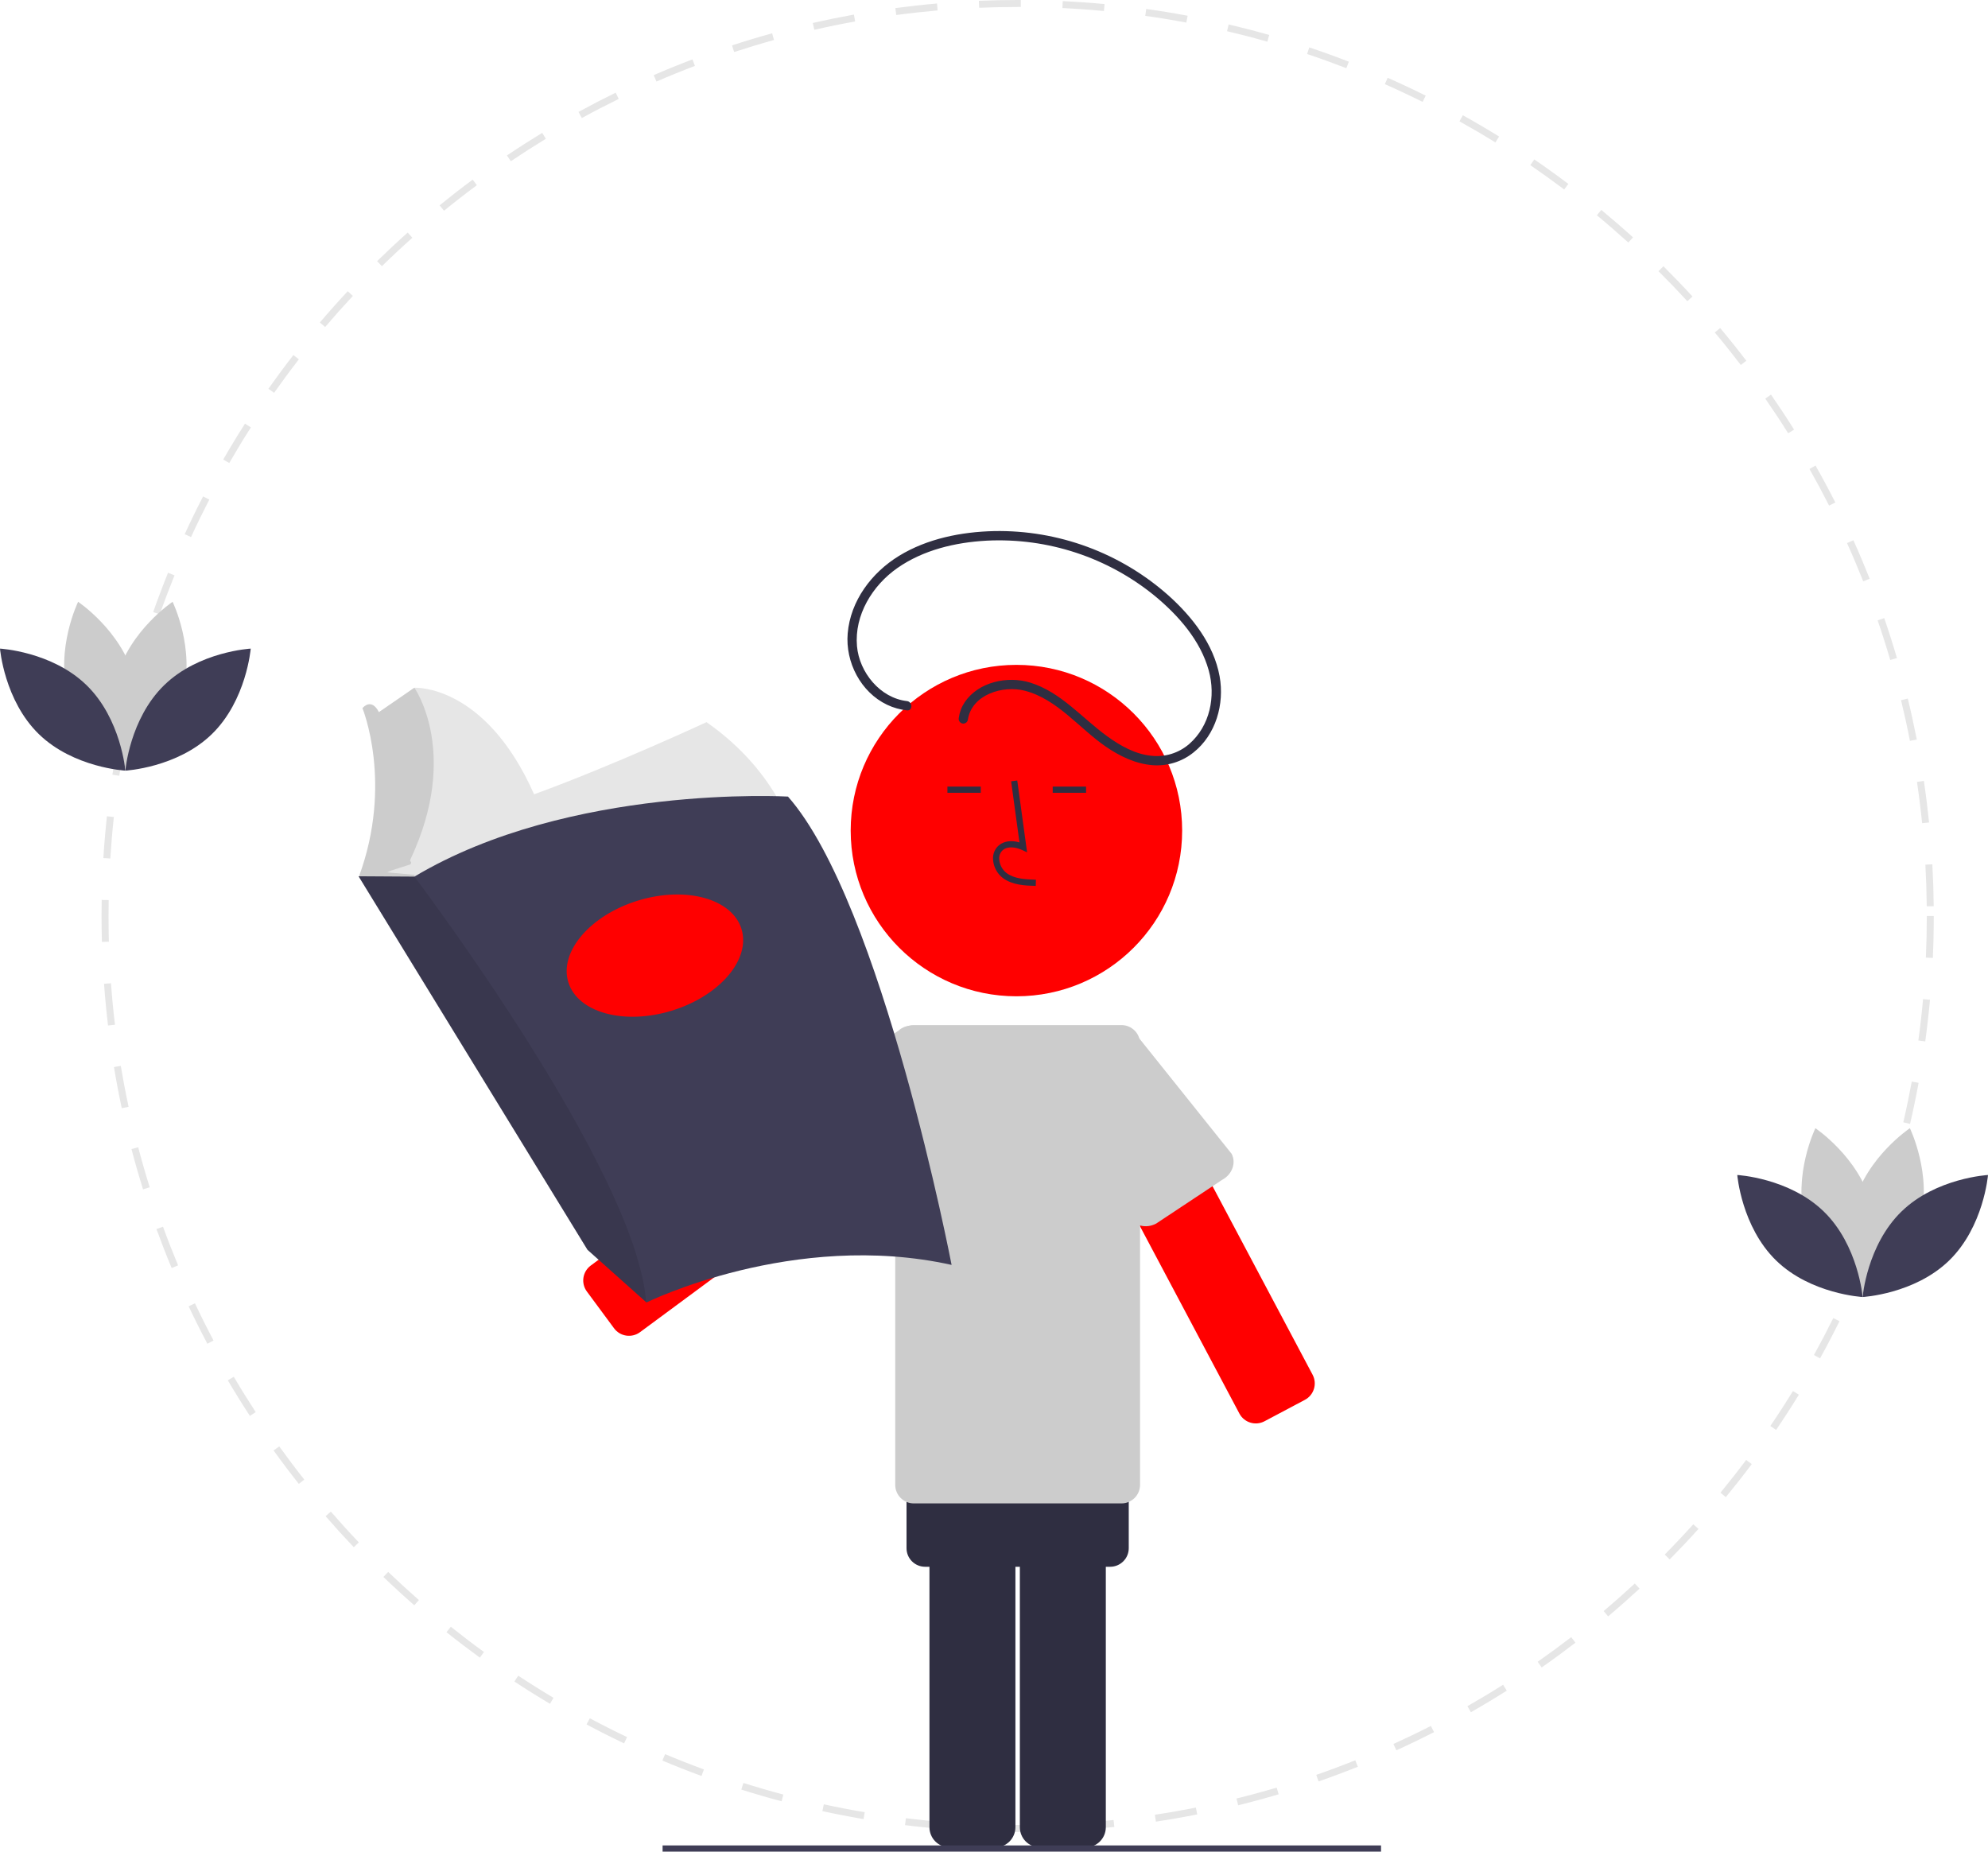 <svg width="452" height="421" viewBox="0 0 452 421" fill="none" xmlns="http://www.w3.org/2000/svg">
<g clip-path="url(#clip0)">
<path d="M231.38 416.535C229.183 416.535 226.963 416.5 224.785 416.432L224.834 414.85C227.963 414.947 231.155 414.974 234.298 414.931L234.32 416.515C233.342 416.528 232.362 416.535 231.38 416.535ZM243.85 416.167L243.757 414.587C246.89 414.402 250.064 414.142 253.189 413.815L253.355 415.39C250.205 415.72 247.008 415.982 243.85 416.168V416.167ZM215.263 415.921C212.104 415.679 208.911 415.362 205.773 414.977L205.967 413.405C209.08 413.786 212.248 414.102 215.384 414.342L215.263 415.921ZM262.813 414.179L262.575 412.614C265.688 412.142 268.825 411.593 271.896 410.983L272.205 412.536C269.11 413.151 265.95 413.704 262.813 414.179ZM196.338 413.6C193.217 413.071 190.066 412.463 186.974 411.792L187.31 410.244C190.379 410.91 193.505 411.514 196.602 412.038L196.338 413.6ZM281.514 410.463L281.133 408.925C284.189 408.17 287.262 407.335 290.267 406.444L290.717 407.962C287.689 408.86 284.593 409.702 281.514 410.463ZM177.704 409.555C174.643 408.74 171.562 407.845 168.547 406.891L169.024 405.382C172.016 406.328 175.074 407.216 178.111 408.024L177.704 409.555ZM299.794 405.04L299.275 403.544C302.24 402.514 305.222 401.399 308.14 400.231L308.728 401.702C305.788 402.879 302.783 404.001 299.794 405.04L299.794 405.04ZM159.499 403.8C156.526 402.707 153.534 401.528 150.607 400.295L151.222 398.835C154.126 400.058 157.095 401.228 160.046 402.313L159.499 403.8ZM317.479 397.965L316.823 396.523C319.67 395.229 322.533 393.848 325.33 392.418L326.051 393.829C323.232 395.27 320.348 396.661 317.479 397.965ZM141.889 396.386C139.03 395.024 136.161 393.575 133.362 392.08L134.109 390.683C136.887 392.167 139.733 393.605 142.57 394.957L141.889 396.386ZM334.426 389.303L333.641 387.928C336.372 386.37 339.099 384.732 341.743 383.059L342.589 384.397C339.925 386.083 337.178 387.734 334.426 389.303ZM125.046 387.388C122.327 385.771 119.605 384.066 116.954 382.32L117.826 380.998C120.456 382.73 123.157 384.422 125.855 386.027L125.046 387.388ZM350.521 379.121L349.615 377.823C352.186 376.027 354.753 374.145 357.242 372.232L358.207 373.488C355.699 375.416 353.113 377.311 350.521 379.121ZM109.106 376.891C106.549 375.034 103.995 373.089 101.515 371.109L102.503 369.871C104.965 371.836 107.499 373.767 110.036 375.609L109.106 376.891ZM365.63 367.51L364.609 366.299C367.006 364.277 369.391 362.17 371.7 360.035L372.775 361.198C370.449 363.349 368.045 365.473 365.63 367.51ZM94.197 364.988C91.816 362.903 89.45 360.734 87.166 358.542L88.263 357.399C90.53 359.575 92.877 361.727 95.24 363.797L94.197 364.988ZM379.626 354.565L378.499 353.453C380.708 351.215 382.894 348.898 384.994 346.568L386.171 347.627C384.055 349.976 381.853 352.31 379.626 354.565V354.565ZM80.438 351.785C78.254 349.488 76.097 347.114 74.026 344.729L75.222 343.691C77.277 346.058 79.418 348.414 81.586 350.693L80.438 351.785ZM392.393 340.397L391.17 339.392C393.166 336.963 395.131 334.457 397.013 331.941L398.281 332.889C396.386 335.424 394.405 337.95 392.393 340.397ZM67.943 337.391C65.981 334.912 64.049 332.353 62.201 329.785L63.487 328.86C65.321 331.408 67.238 333.948 69.185 336.408L67.943 337.391ZM403.82 325.119L402.51 324.229C404.277 321.629 406.007 318.952 407.652 316.272L409.002 317.102C407.343 319.801 405.6 322.499 403.82 325.119ZM56.814 321.928C55.089 319.282 53.399 316.56 51.793 313.835L53.158 313.031C54.752 315.735 56.428 318.437 58.141 321.062L56.814 321.928ZM413.811 308.853L412.425 308.087C413.946 305.336 415.423 302.51 416.818 299.688L418.238 300.391C416.833 303.233 415.344 306.081 413.811 308.853ZM47.149 305.523C45.671 302.731 44.239 299.867 42.891 297.01L44.324 296.334C45.661 299.169 47.083 302.012 48.548 304.782L47.149 305.523ZM422.27 291.731L420.819 291.096C422.082 288.214 423.294 285.262 424.422 282.323L425.901 282.891C424.764 285.853 423.542 288.827 422.27 291.731V291.731ZM39.03 288.314C37.816 285.4 36.653 282.419 35.574 279.452L37.063 278.911C38.133 281.855 39.287 284.813 40.492 287.705L39.03 288.314ZM429.12 273.889L427.616 273.391C428.605 270.413 429.537 267.369 430.388 264.343L431.913 264.772C431.056 267.821 430.115 270.889 429.12 273.889L429.12 273.889ZM32.523 270.418C31.581 267.4 30.695 264.317 29.891 261.253L31.423 260.851C32.221 263.892 33.1 266.952 34.035 269.947L32.523 270.418ZM434.282 255.535L432.739 255.176C433.448 252.124 434.097 249.006 434.667 245.912L436.224 246.199C435.65 249.317 434.997 252.458 434.282 255.535L434.282 255.535ZM27.685 251.976C27.024 248.883 26.427 245.731 25.909 242.608L27.471 242.348C27.985 245.448 28.579 248.576 29.234 251.645L27.685 251.976ZM437.734 236.785L436.164 236.57C436.59 233.468 436.95 230.305 437.234 227.168L438.811 227.311C438.525 230.472 438.163 233.659 437.734 236.785L437.734 236.785ZM24.564 233.169C24.19 230.034 23.883 226.84 23.652 223.678L25.232 223.562C25.461 226.701 25.766 229.87 26.137 232.981L24.564 233.169ZM439.456 217.799L437.874 217.728C438.015 214.589 438.087 211.406 438.087 208.267H439.67C439.671 211.43 439.599 214.637 439.456 217.799L439.456 217.799ZM23.172 214.155C23.118 212.213 23.09 210.232 23.09 208.267C23.09 207.049 23.1 205.832 23.121 204.618L24.705 204.646C24.684 205.851 24.674 207.058 24.674 208.267C24.674 210.217 24.702 212.184 24.755 214.111L23.172 214.155ZM438.075 206.058C438.042 202.918 437.937 199.735 437.763 196.598L439.344 196.51C439.52 199.671 439.626 202.878 439.659 206.041L438.075 206.058ZM25.081 195.191L23.5 195.092C23.698 191.927 23.971 188.731 24.311 185.592L25.886 185.762C25.548 188.878 25.278 192.05 25.081 195.191ZM437.022 187.165C436.706 184.043 436.312 180.884 435.853 177.775L437.42 177.544C437.882 180.676 438.279 183.859 438.599 187.005L437.022 187.165ZM27.119 176.381L25.553 176.139C26.039 173.006 26.602 169.848 27.229 166.752L28.782 167.066C28.16 170.138 27.6 173.272 27.119 176.381ZM434.254 168.45C433.65 165.36 432.969 162.25 432.228 159.206L433.767 158.832C434.513 161.899 435.2 165.033 435.809 168.146L434.254 168.45ZM30.87 157.837L29.334 157.452C30.103 154.385 30.955 151.292 31.866 148.259L33.383 148.714C32.479 151.724 31.634 154.793 30.87 157.837ZM429.778 150.066C428.895 147.051 427.929 144.017 426.909 141.049L428.407 140.534C429.435 143.525 430.408 146.582 431.298 149.621L429.778 150.066ZM36.323 139.692L34.829 139.167C35.882 136.173 37.018 133.165 38.207 130.226L39.676 130.82C38.496 133.736 37.368 136.721 36.323 139.692H36.323ZM423.627 132.174C422.471 129.259 421.234 126.334 419.949 123.479L421.393 122.829C422.689 125.705 423.936 128.653 425.1 131.59L423.627 132.174ZM43.432 122.114L41.993 121.453C43.316 118.573 44.724 115.684 46.178 112.867L47.586 113.593C46.142 116.389 44.745 119.255 43.432 122.114ZM415.875 114.959C414.457 112.163 412.955 109.361 411.411 106.633L412.789 105.852C414.346 108.602 415.859 111.425 417.287 114.243L415.875 114.959ZM52.126 105.275L50.753 104.484C52.333 101.741 53.999 98.995 55.706 96.323L57.041 97.175C55.348 99.827 53.694 102.552 52.126 105.275H52.126ZM406.569 98.516C404.895 95.852 403.143 93.198 401.36 90.627L402.661 89.725C404.458 92.315 406.224 94.989 407.91 97.674L406.569 98.516ZM62.321 89.311L61.026 88.399C62.852 85.809 64.762 83.228 66.702 80.727L67.954 81.698C66.028 84.18 64.133 86.742 62.321 89.311ZM395.795 82.982C393.886 80.483 391.898 77.997 389.885 75.596L391.099 74.579C393.127 76.999 395.13 79.502 397.054 82.021L395.795 82.982ZM73.926 74.352L72.721 73.325C74.77 70.918 76.905 68.523 79.068 66.205L80.226 67.285C78.08 69.585 75.96 71.963 73.926 74.352ZM383.645 68.485C381.517 66.169 379.31 63.874 377.086 61.664L378.203 60.54C380.444 62.768 382.668 65.08 384.811 67.413L383.645 68.485ZM86.839 60.516L85.732 59.383C87.997 57.168 90.34 54.977 92.697 52.873L93.752 54.055C91.413 56.143 89.087 58.316 86.839 60.516H86.839ZM370.223 55.147C367.891 53.032 365.484 50.946 363.068 48.948L364.078 47.727C366.512 49.741 368.938 51.843 371.287 53.974L370.223 55.147ZM100.951 47.915L99.951 46.687C102.401 44.692 104.932 42.725 107.476 40.84L108.42 42.112C105.895 43.983 103.382 45.935 100.951 47.915ZM355.637 43.079C353.121 41.185 350.532 39.326 347.943 37.555L348.837 36.248C351.446 38.032 354.054 39.905 356.589 41.814L355.637 43.079ZM116.143 36.657L115.259 35.343C117.881 33.579 120.58 31.852 123.282 30.208L124.105 31.561C121.424 33.192 118.745 34.907 116.143 36.657ZM340.003 32.388C337.326 30.731 334.577 29.116 331.833 27.587L332.604 26.204C335.369 27.744 338.139 29.372 340.837 31.04L340.003 32.388ZM132.289 26.836L131.529 25.447C134.303 23.929 137.147 22.456 139.983 21.069L140.679 22.492C137.865 23.869 135.042 25.33 132.289 26.836L132.289 26.836ZM323.449 23.167C320.631 21.763 317.744 20.406 314.868 19.135L315.509 17.687C318.407 18.968 321.316 20.334 324.156 21.749L323.449 23.167ZM149.255 18.539L148.626 17.086C151.524 15.829 154.49 14.624 157.439 13.504L158.001 14.985C155.074 16.096 152.132 17.292 149.255 18.539L149.255 18.539ZM306.108 15.502C303.175 14.365 300.173 13.28 297.186 12.278L297.69 10.776C300.7 11.786 303.725 12.88 306.68 14.026L306.108 15.502ZM166.923 11.83L166.43 10.325C169.44 9.339 172.511 8.41 175.557 7.565L175.981 9.091C172.958 9.929 169.91 10.851 166.923 11.83L166.923 11.83ZM288.146 9.476C285.125 8.615 282.044 7.813 278.988 7.092L279.351 5.551C282.431 6.277 285.536 7.085 288.581 7.952L288.146 9.476ZM185.156 6.771L184.803 5.227C187.889 4.522 191.033 3.88 194.146 3.318L194.428 4.877C191.337 5.434 188.218 6.071 185.156 6.771V6.771ZM269.729 5.134C266.645 4.555 263.503 4.04 260.391 3.603L260.611 2.035C263.747 2.475 266.913 2.994 270.022 3.577L269.729 5.134ZM203.777 3.411L203.567 1.841C206.703 1.423 209.892 1.071 213.045 0.796L213.183 2.374C210.053 2.647 206.889 2.995 203.777 3.411L203.777 3.411ZM250.992 2.502C247.872 2.208 244.696 1.982 241.552 1.83L241.63 0.247C244.797 0.401 247.996 0.629 251.14 0.925L250.992 2.502ZM222.628 1.766L222.561 0.184C225.472 0.063 228.439 0.001 231.38 0L232.097 0.001L232.093 1.585L231.38 1.584C228.461 1.585 225.516 1.646 222.628 1.766V1.766Z" fill="#E6E6E6"/>
<path d="M231.878 415.453V328.85C231.88 327.636 232.362 326.473 233.22 325.615C234.078 324.757 235.242 324.275 236.455 324.273H246.847C248.061 324.275 249.224 324.757 250.082 325.615C250.94 326.473 251.422 327.636 251.424 328.85V415.453C251.422 416.667 250.94 417.83 250.082 418.688C249.224 419.546 248.061 420.028 246.847 420.03H236.455C235.242 420.028 234.078 419.546 233.22 418.688C232.362 417.83 231.88 416.667 231.878 415.453Z" fill="#2F2E41"/>
<path d="M211.324 415.453V328.85C211.326 327.636 211.808 326.473 212.666 325.615C213.524 324.757 214.687 324.275 215.901 324.273H226.293C227.506 324.275 228.67 324.757 229.528 325.615C230.386 326.473 230.868 327.636 230.87 328.85V415.453C230.868 416.667 230.386 417.83 229.528 418.688C228.67 419.546 227.506 420.028 226.293 420.03H215.901C214.687 420.028 213.524 419.546 212.666 418.688C211.808 417.83 211.326 416.667 211.324 415.453Z" fill="#2F2E41"/>
<path d="M252.412 300.258H210.336C208.003 300.258 206.111 302.149 206.111 304.482V352.007C206.111 354.34 208.003 356.231 210.336 356.231H252.412C254.745 356.231 256.637 354.34 256.637 352.007V304.482C256.637 302.149 254.745 300.258 252.412 300.258Z" fill="#2F2E41"/>
<path d="M160.638 164.194C160.638 164.194 139.403 174.057 121.434 180.599C110.283 155.429 94.219 156.371 94.219 156.371L84.479 163.077L86.236 173.134L85.757 189.577L83.202 198.198L86.868 198.86L88.939 199.236L89.251 198.954C88.734 201.001 88.525 203.114 88.631 205.222L180.755 190.855C180.755 190.855 177.562 176.008 160.638 164.194Z" fill="#E6E6E6"/>
<path d="M133.434 293.648L139.611 302.004C140.997 303.881 143.643 304.277 145.519 302.891L215.174 251.418C217.05 250.031 217.447 247.386 216.06 245.51L209.884 237.154C208.497 235.278 205.852 234.881 203.975 236.267L134.321 287.74C132.444 289.127 132.047 291.772 133.434 293.648Z" fill="#FF0000"/>
<path d="M252.123 234.315L242.944 239.186C240.883 240.28 240.099 242.837 241.192 244.897L281.793 321.396C282.887 323.457 285.444 324.241 287.505 323.147L296.685 318.277C298.746 317.183 299.53 314.626 298.436 312.565L257.835 236.066C256.741 234.006 254.184 233.222 252.123 234.315Z" fill="#FF0000"/>
<path d="M277.857 268.266L262.865 278.204C260.574 279.42 257.83 278.734 256.736 276.674L240.179 245.478C239.086 243.417 240.056 240.761 242.347 239.546L252.551 234.131C254.842 232.915 257.586 233.6 258.68 235.661L280.025 262.334C281.118 264.395 280.148 267.051 277.857 268.266Z" fill="#CCCCCC"/>
<path d="M175.693 259.128L185.437 272.067C186.204 272.884 187.264 273.363 188.384 273.398C189.504 273.434 190.592 273.023 191.409 272.256L217.162 248.086C217.979 247.32 218.458 246.26 218.493 245.14C218.529 244.02 218.118 242.932 217.351 242.116L210.239 234.539C209.472 233.722 208.412 233.244 207.292 233.208C206.172 233.173 205.084 233.584 204.267 234.35L175.882 253.157C175.065 253.924 174.586 254.984 174.551 256.103C174.515 257.223 174.926 258.311 175.693 259.128Z" fill="#CCCCCC"/>
<path d="M254.983 233.07H207.765C205.432 233.07 203.541 234.961 203.541 237.294V337.599C203.541 339.932 205.432 341.823 207.765 341.823H254.983C257.316 341.823 259.208 339.932 259.208 337.599V237.294C259.208 234.961 257.316 233.07 254.983 233.07Z" fill="#CCCCCC"/>
<path d="M231.098 226.524C251.909 226.524 268.78 209.655 268.78 188.846C268.78 168.037 251.909 151.168 231.098 151.168C210.287 151.168 193.416 168.037 193.416 188.846C193.416 209.655 210.287 226.524 231.098 226.524Z" fill="#FF0000"/>
<path d="M235.49 201.426C233.162 201.361 230.264 201.28 228.035 199.65C227.37 199.145 226.824 198.501 226.435 197.762C226.045 197.023 225.822 196.209 225.781 195.375C225.741 194.782 225.838 194.189 226.065 193.64C226.293 193.091 226.644 192.603 227.091 192.212C228.256 191.228 229.958 190.995 231.793 191.536L229.892 177.648L231.288 177.457L233.522 193.783L232.357 193.249C231.007 192.629 229.153 192.314 228 193.287C227.717 193.542 227.497 193.858 227.356 194.211C227.216 194.565 227.158 194.946 227.189 195.325C227.223 195.946 227.39 196.552 227.679 197.102C227.969 197.652 228.373 198.133 228.865 198.513C230.6 199.781 232.91 199.945 235.53 200.018L235.49 201.426Z" fill="#2F2E41"/>
<path d="M222.993 178.846H215.409V180.254H222.993V178.846Z" fill="#2F2E41"/>
<path d="M246.932 178.846H239.348V180.254H246.932V178.846Z" fill="#2F2E41"/>
<path d="M206.204 159.402C200.097 158.706 195.367 152.855 194.847 146.918C194.229 139.855 198.343 133.147 203.986 129.184C209.888 125.039 217.241 123.309 224.356 122.927C238.235 122.237 251.874 126.732 262.622 135.539C267.953 139.966 272.932 145.606 274.819 152.417C276.457 158.333 275.124 165.035 270.365 169.178C269.188 170.193 267.814 170.954 266.328 171.411C264.842 171.868 263.278 172.013 261.733 171.835C258.041 171.452 254.634 169.511 251.686 167.367C245.95 163.197 241.24 157.387 234.252 155.208C229.128 153.61 222.478 155.017 219.347 159.65C218.636 160.711 218.176 161.919 218 163.183C217.935 163.453 217.976 163.737 218.113 163.978C218.25 164.22 218.473 164.4 218.738 164.482C219.008 164.555 219.296 164.518 219.539 164.38C219.782 164.242 219.961 164.014 220.037 163.745C220.859 157.909 228.036 155.731 233.072 157.064C240.414 159.007 245.343 165.559 251.368 169.721C254.535 171.91 258.137 173.66 262.022 173.974C265.371 174.236 268.695 173.215 271.318 171.118C276.465 167.054 278.433 160.065 277.295 153.773C275.977 146.486 271.072 140.241 265.69 135.406C254.78 125.707 240.615 120.475 226.019 120.752C218.574 120.923 210.806 122.46 204.393 126.394C198.172 130.211 193.363 136.595 192.735 144.017C192.182 150.55 195.687 157.382 201.704 160.244C203.122 160.916 204.644 161.345 206.204 161.514C207.553 161.668 207.542 159.555 206.204 159.402H206.204Z" fill="#2F2E41"/>
<path d="M88.87 197.959L93.341 196.522C93.82 195.604 92.943 196.193 93.361 195.3C104.672 171.174 94.219 156.371 94.219 156.371L86.132 161.939C86.112 161.893 86.096 161.845 86.076 161.799C86.076 161.799 84.639 158.607 82.404 161.001C82.404 161.001 89.429 178.083 81.606 199.316L90.706 203.466L94.219 199.316L94.299 198.916L88.012 198.345L88.87 197.959Z" fill="#CCCCCC"/>
<path d="M216.359 287.598C180.435 279.616 146.986 296.139 146.986 296.139L146.895 296.058L133.575 284.166L81.526 199.236L94.219 199.316C129.504 178.243 179.158 181.116 179.158 181.116C200.553 205.382 216.359 287.598 216.359 287.598Z" fill="#3F3D56"/>
<path opacity="0.1" d="M146.895 296.058L133.575 284.166L81.526 199.236L94.219 199.316C94.219 199.316 144.809 266.125 146.895 296.058Z" fill="black"/>
<path d="M152.742 229.791C163.617 226.455 170.714 218.148 168.593 211.237C166.473 204.325 155.938 201.425 145.063 204.76C134.188 208.095 127.091 216.402 129.212 223.314C131.332 230.226 141.867 233.126 152.742 229.791Z" fill="#FF0000"/>
<path d="M41.549 158.057C38.681 168.658 28.856 175.225 28.856 175.225C28.856 175.225 23.682 164.601 26.55 153.999C29.419 143.398 39.243 136.831 39.243 136.831C39.243 136.831 44.418 147.455 41.549 158.057Z" fill="#CCCCCC"/>
<path d="M15.456 158.057C18.324 168.658 28.149 175.225 28.149 175.225C28.149 175.225 33.323 164.601 30.454 153.999C27.586 143.398 17.761 136.831 17.761 136.831C17.761 136.831 12.587 147.455 15.456 158.057Z" fill="#CCCCCC"/>
<path d="M19.67 155.778C27.541 163.439 28.503 175.216 28.503 175.216C28.503 175.216 16.703 174.572 8.832 166.911C0.961 159.25 0 147.473 0 147.473C0 147.473 11.8 148.117 19.67 155.778Z" fill="#3F3D56"/>
<path d="M37.335 155.778C29.464 163.439 28.502 175.216 28.502 175.216C28.502 175.216 40.302 174.572 48.173 166.911C56.044 159.25 57.005 147.473 57.005 147.473C57.005 147.473 45.205 148.117 37.335 155.778Z" fill="#3F3D56"/>
<path d="M436.544 277.739C433.676 288.341 423.851 294.907 423.851 294.907C423.851 294.907 418.677 284.284 421.545 273.682C424.414 263.08 434.238 256.514 434.238 256.514C434.238 256.514 439.413 267.137 436.544 277.739Z" fill="#CCCCCC"/>
<path d="M410.45 277.739C413.319 288.341 423.143 294.907 423.143 294.907C423.143 294.907 428.318 284.284 425.449 273.682C422.581 263.08 412.756 256.514 412.756 256.514C412.756 256.514 407.582 267.137 410.45 277.739Z" fill="#CCCCCC"/>
<path d="M414.665 275.46C422.536 283.121 423.497 294.898 423.497 294.898C423.497 294.898 411.698 294.254 403.827 286.593C395.956 278.932 394.995 267.155 394.995 267.155C394.995 267.155 406.795 267.799 414.665 275.46Z" fill="#3F3D56"/>
<path d="M432.329 275.46C424.459 283.121 423.497 294.898 423.497 294.898C423.497 294.898 435.297 294.254 443.168 286.593C451.039 278.932 452 267.155 452 267.155C452 267.155 440.2 267.799 432.329 275.46Z" fill="#3F3D56"/>
<path d="M313.998 419.592H150.649V421H313.998V419.592Z" fill="#3F3D56"/>
</g>
<defs>
<clipPath id="clip0">
<rect width="452" height="421" fill="white"/>
</clipPath>
</defs>
</svg>
